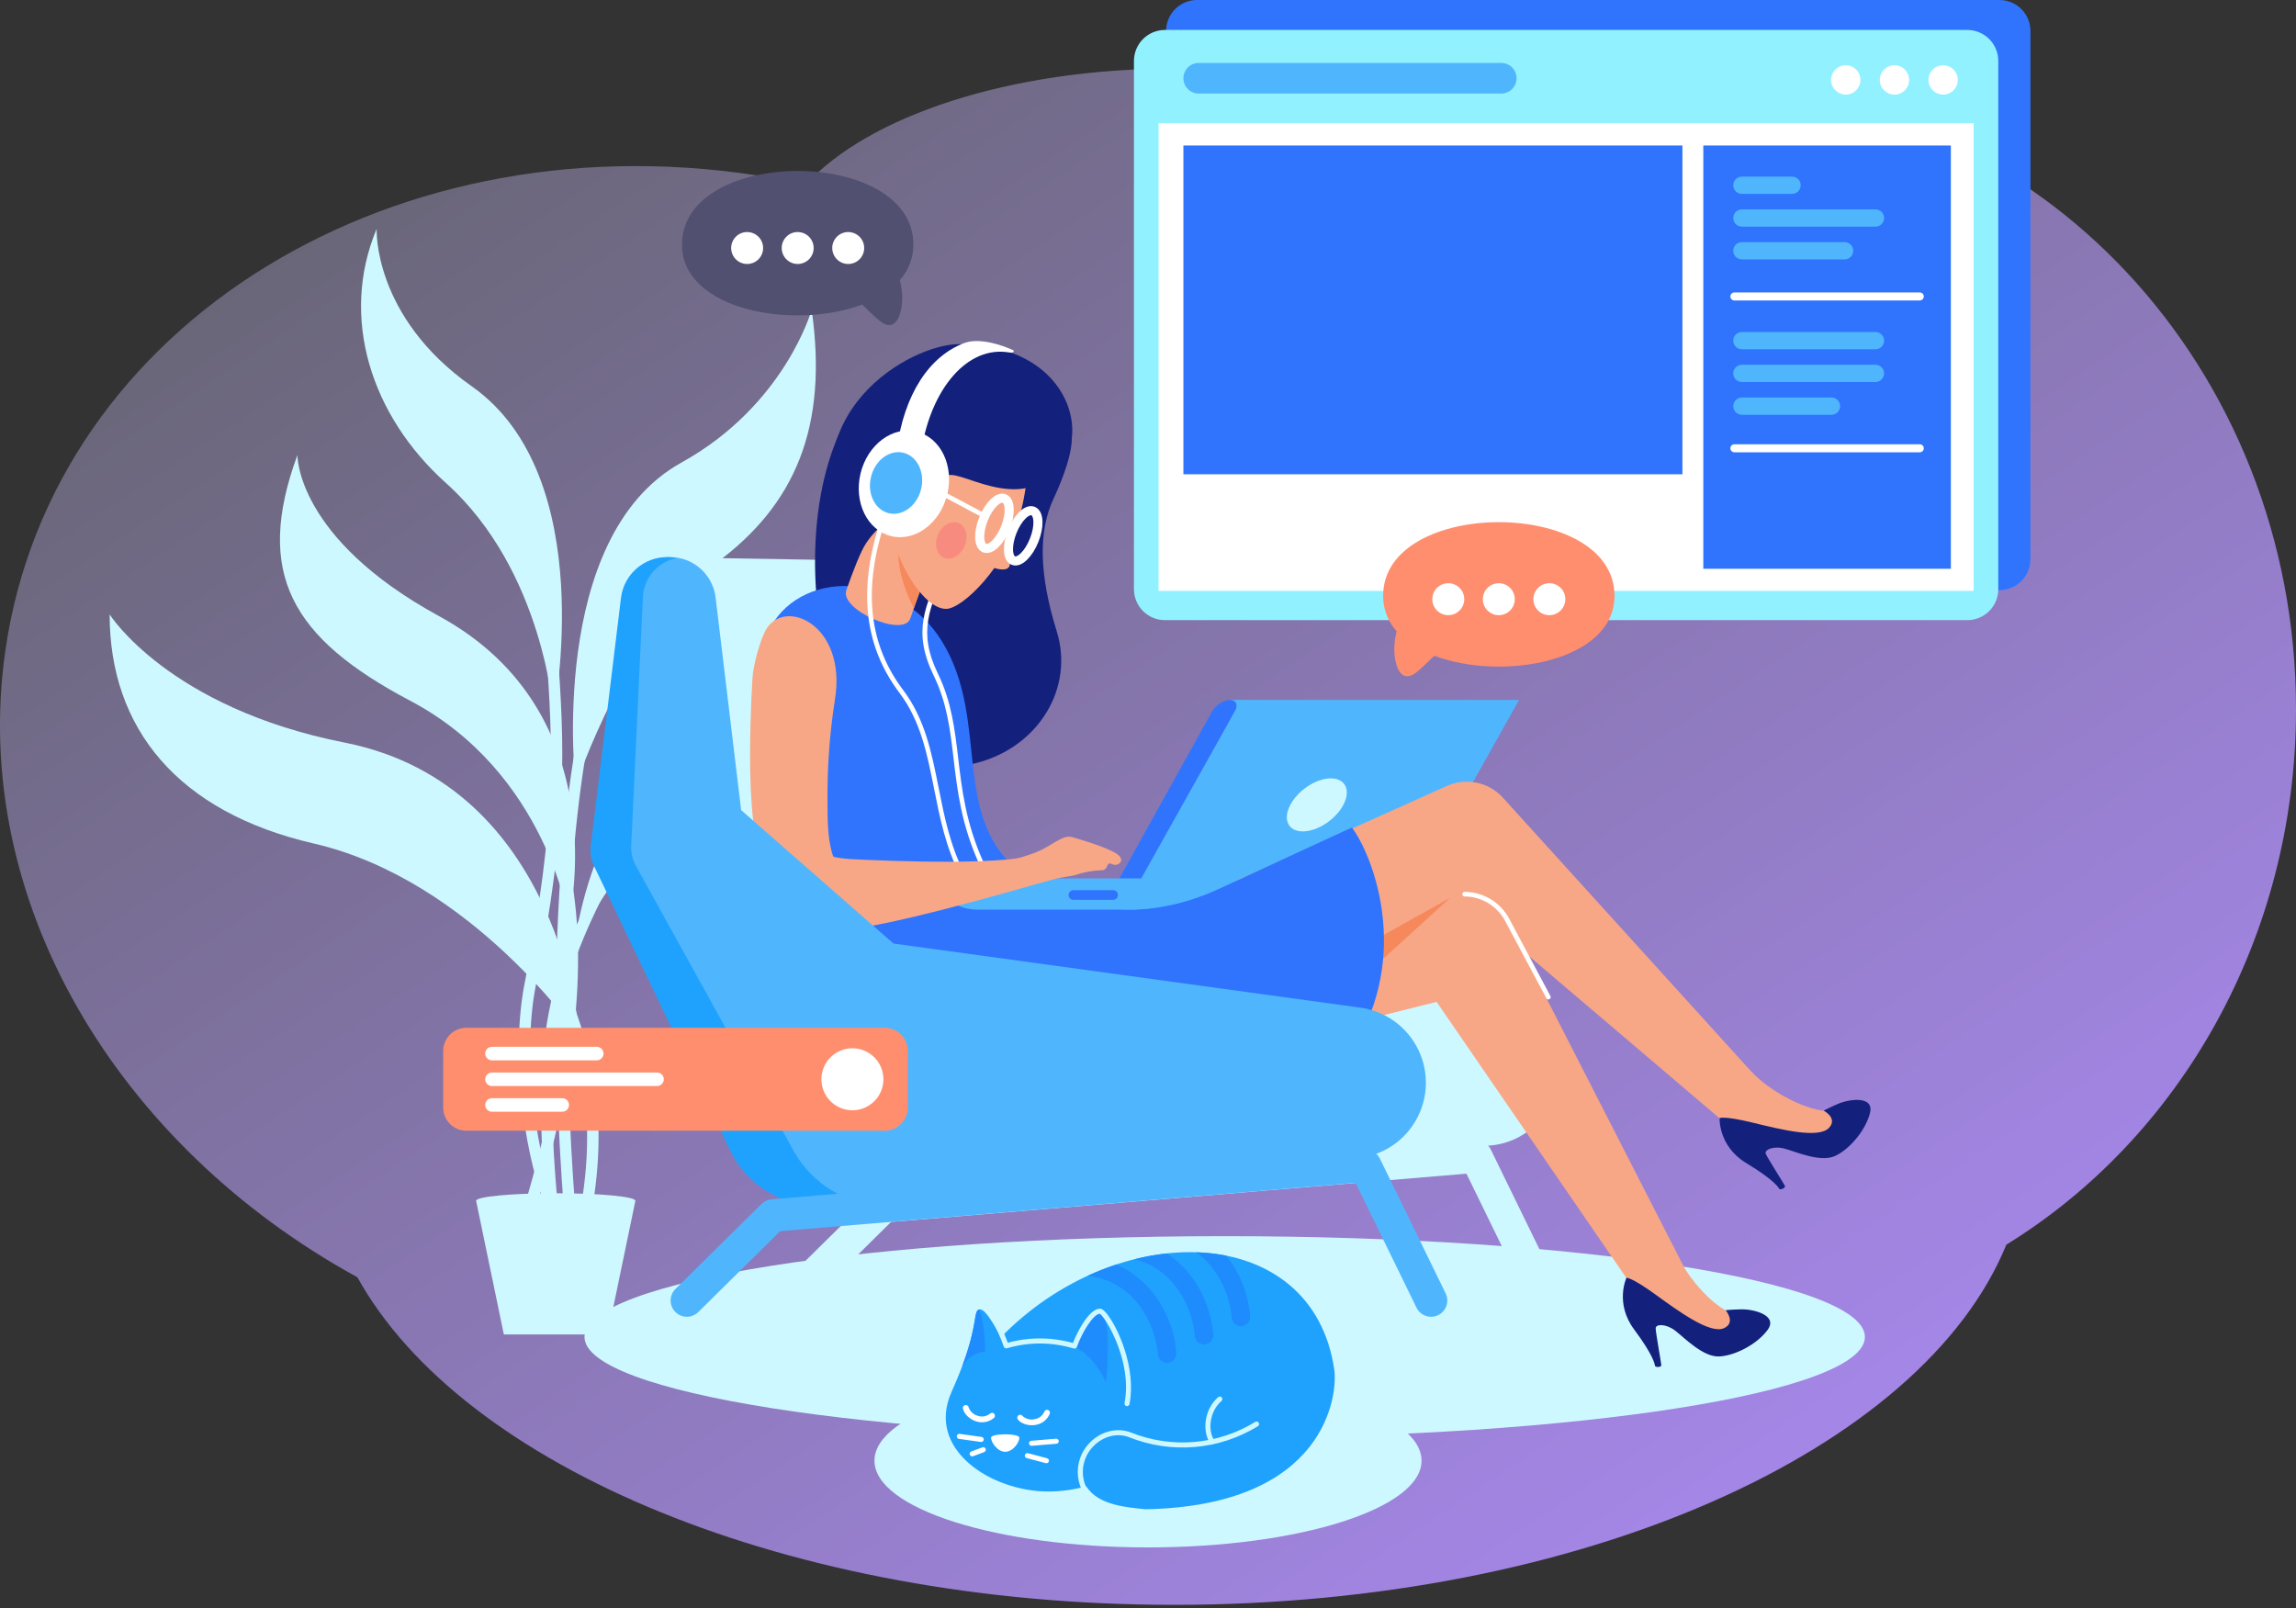 <svg width="464" height="325" viewBox="0 0 464 325" fill="none" xmlns="http://www.w3.org/2000/svg">
<rect x="0" y="0" width="464" height="325" fill="#333333" stroke="none"/>
<path d="M464 143.326C464 74.418 411.802 18.557 347.413 18.557C331.406 18.553 315.592 22.052 301.08 28.808C286.194 19.705 263.14 13.862 237.259 13.862C204.033 13.862 175.468 23.492 162.864 37.288C160.772 36.835 158.665 36.415 156.538 36.04C80.211 22.59 10.613 65.306 1.087 131.45C-6.189 181.971 23.688 231.544 72.219 258.138C93.442 296.432 159.301 324.348 237.259 324.348C319.62 324.348 388.477 293.19 405.461 251.553C440.444 230.018 464 189.616 464 143.326Z" fill="url(#paint0_linear)"/>
<path d="M22.155 124.178C22.155 124.178 34.043 143.042 69.651 150.086C113.5 158.761 117.146 209.549 117.146 209.549C117.146 209.549 95.461 177.867 63.414 170.479C35.926 164.142 22.155 147.206 22.155 124.178Z" fill="#CEF8FF"/>
<path d="M164.027 62.609C164.027 62.609 158.665 81.889 137.716 93.484C110.433 108.585 116.328 158.771 116.328 158.771C116.328 158.771 126.998 126.786 144.66 113.832C160.711 102.06 167.404 86.225 164.027 62.609Z" fill="#CEF8FF"/>
<path d="M197.868 119.176C197.868 119.176 189.426 135.73 156.898 141.525C119.177 148.244 115.927 192.819 115.927 192.819C115.927 192.819 125.458 164.967 153.173 158.905C179.659 153.112 197.868 139.041 197.868 119.176Z" fill="#CEF8FF"/>
<path d="M76.118 46.262C76.118 46.262 75.302 63.982 95.367 78.099C121.376 96.395 111.871 144.284 111.871 144.284C111.871 144.284 109.93 115.391 90.115 97.613C75.044 84.093 68.586 64.234 76.118 46.262Z" fill="#CEF8FF"/>
<path d="M60.108 91.951C60.108 91.951 59.745 108.726 88.754 124.539C124.977 144.284 114.942 185.957 114.942 185.957C114.942 185.957 110.478 156.162 82.89 141.619C58.907 128.976 51.33 115.863 60.108 91.951Z" fill="#CEF8FF"/>
<path d="M118.591 244.966C118.527 244.966 118.463 244.961 118.4 244.95C118.251 244.926 118.108 244.872 117.98 244.792C117.852 244.712 117.741 244.607 117.653 244.484C117.565 244.361 117.502 244.222 117.468 244.075C117.434 243.928 117.43 243.775 117.454 243.626C121.104 221.726 116.117 206.554 106.889 189.174C106.817 189.04 106.773 188.894 106.759 188.743C106.744 188.592 106.759 188.44 106.803 188.295C106.848 188.15 106.92 188.016 107.016 187.899C107.113 187.782 107.231 187.685 107.365 187.614C107.498 187.543 107.645 187.5 107.796 187.485C107.946 187.471 108.098 187.486 108.243 187.531C108.388 187.575 108.522 187.648 108.639 187.744C108.756 187.841 108.852 187.96 108.923 188.093C118.378 205.9 123.482 221.464 119.725 244.004C119.681 244.272 119.542 244.516 119.334 244.693C119.127 244.869 118.863 244.966 118.591 244.966Z" fill="#CEF8FF"/>
<path d="M111.584 244.966C111.297 244.966 111.021 244.859 110.81 244.666C110.598 244.473 110.466 244.208 110.439 243.923C106.72 204.304 112.453 193.562 126.304 167.61C126.448 167.341 126.693 167.139 126.985 167.05C127.277 166.961 127.593 166.992 127.862 167.136C128.132 167.28 128.333 167.525 128.422 167.817C128.511 168.109 128.48 168.425 128.336 168.694C114.715 194.215 109.077 204.778 112.731 243.707C112.76 244.011 112.666 244.314 112.471 244.549C112.277 244.785 111.996 244.933 111.692 244.961C111.656 244.965 111.62 244.967 111.584 244.966Z" fill="#CEF8FF"/>
<path d="M107.172 244.966C106.993 244.966 106.816 244.924 106.656 244.843C106.496 244.763 106.357 244.646 106.25 244.502C106.143 244.359 106.07 244.192 106.039 244.016C106.007 243.84 106.017 243.659 106.067 243.487C115.231 212.709 116.926 188.488 111.249 169.439C111.162 169.147 111.194 168.831 111.34 168.563C111.485 168.294 111.731 168.094 112.024 168.007C112.316 167.92 112.631 167.953 112.9 168.098C113.169 168.243 113.369 168.489 113.456 168.782C119.265 188.273 117.57 212.924 108.274 244.143C108.204 244.381 108.058 244.589 107.859 244.738C107.661 244.886 107.42 244.966 107.172 244.966Z" fill="#CEF8FF"/>
<path d="M115.059 244.966C114.769 244.966 114.489 244.856 114.277 244.658C114.064 244.46 113.934 244.19 113.912 243.9C109.147 179.895 116.537 148.036 119.319 136.042L119.673 134.505C119.741 134.207 119.925 133.948 120.183 133.786C120.442 133.623 120.755 133.57 121.052 133.638C121.35 133.706 121.609 133.89 121.771 134.149C121.934 134.407 121.987 134.72 121.919 135.018L121.562 136.563C118.802 148.463 111.47 180.075 116.208 243.73C116.231 244.034 116.132 244.335 115.932 244.566C115.733 244.798 115.45 244.94 115.146 244.963C115.117 244.965 115.088 244.966 115.059 244.966Z" fill="#CEF8FF"/>
<path d="M111.576 244.97C111.357 244.97 111.143 244.908 110.959 244.791C110.774 244.674 110.627 244.507 110.533 244.31C106.54 235.826 102.9 214.343 106.042 198.631C112.673 165.474 111.643 150.041 110.45 132.171C110.278 129.6 110.103 126.979 109.946 124.245C109.937 124.094 109.958 123.943 110.008 123.8C110.058 123.657 110.135 123.525 110.236 123.412C110.336 123.299 110.458 123.207 110.594 123.142C110.731 123.076 110.878 123.037 111.029 123.029C111.18 123.02 111.331 123.041 111.474 123.091C111.617 123.141 111.749 123.218 111.862 123.319C111.975 123.419 112.067 123.541 112.132 123.677C112.198 123.813 112.237 123.961 112.245 124.112C112.402 126.839 112.576 129.454 112.748 132.017C113.951 150.051 114.991 165.625 108.3 199.082C105.25 214.334 108.759 235.132 112.617 243.329C112.682 243.466 112.718 243.614 112.726 243.765C112.733 243.916 112.71 244.067 112.659 244.209C112.608 244.352 112.529 244.482 112.427 244.594C112.325 244.706 112.202 244.796 112.066 244.861C111.913 244.933 111.745 244.971 111.576 244.97Z" fill="#CEF8FF"/>
<path d="M112.31 241.16C103.422 241.16 96.218 241.843 96.218 242.686L101.825 269.702H122.796L128.403 242.686C128.403 241.843 121.199 241.16 112.31 241.16Z" fill="#CEF8FF"/>
<path d="M241.915 0H404.074C405.734 0 407.325 0.659 408.498 1.832C409.671 3.006 410.33 4.597 410.33 6.256V113.021C410.33 114.68 409.671 116.271 408.498 117.445C407.325 118.618 405.734 119.277 404.075 119.277H241.915C240.256 119.277 238.665 118.618 237.492 117.444C236.318 116.271 235.659 114.68 235.659 113.021V6.256C235.659 4.597 236.318 3.006 237.492 1.832C238.665 0.659 240.256 1.35298e-06 241.915 0V0Z" fill="#3074FE"/>
<path d="M235.417 6.056H397.576C398.398 6.056 399.211 6.218 399.97 6.532C400.729 6.846 401.419 7.307 402 7.888C402.581 8.469 403.041 9.159 403.356 9.918C403.67 10.677 403.832 11.49 403.832 12.311V119.077C403.832 119.899 403.67 120.712 403.356 121.471C403.041 122.23 402.581 122.92 402 123.501C401.419 124.081 400.729 124.542 399.97 124.857C399.211 125.171 398.398 125.333 397.576 125.333H235.417C233.758 125.333 232.167 124.674 230.993 123.5C229.82 122.327 229.161 120.736 229.161 119.076V12.312C229.161 10.653 229.82 9.062 230.993 7.888C232.167 6.715 233.758 6.056 235.417 6.056Z" fill="#92F1FF"/>
<path d="M398.853 24.884H234.14V119.422H398.853V24.884Z" fill="white"/>
<path d="M394.251 29.407H344.223V114.952H394.251V29.407Z" fill="#3074FE"/>
<path d="M340.004 29.407H239.153V95.856H340.004V29.407Z" fill="#3074FE"/>
<path d="M395.656 16.152C395.656 16.739 395.482 17.313 395.155 17.801C394.829 18.289 394.366 18.669 393.824 18.894C393.281 19.118 392.685 19.177 392.109 19.062C391.534 18.948 391.005 18.665 390.59 18.25C390.175 17.835 389.893 17.306 389.778 16.73C389.664 16.155 389.723 15.558 389.947 15.016C390.172 14.474 390.553 14.011 391.041 13.685C391.529 13.359 392.103 13.185 392.689 13.185C393.079 13.185 393.465 13.262 393.825 13.411C394.185 13.56 394.512 13.779 394.787 14.054C395.063 14.33 395.281 14.657 395.43 15.017C395.579 15.377 395.656 15.763 395.656 16.152Z" fill="white"/>
<path d="M382.85 19.119C384.489 19.119 385.818 17.791 385.818 16.152C385.818 14.514 384.489 13.185 382.85 13.185C381.212 13.185 379.883 14.514 379.883 16.152C379.883 17.791 381.212 19.119 382.85 19.119Z" fill="white"/>
<path d="M375.978 16.152C375.978 16.739 375.804 17.313 375.478 17.8C375.152 18.288 374.689 18.668 374.147 18.893C373.604 19.117 373.008 19.176 372.432 19.061C371.857 18.947 371.328 18.664 370.914 18.249C370.499 17.834 370.216 17.306 370.102 16.73C369.987 16.155 370.046 15.558 370.271 15.016C370.496 14.474 370.876 14.011 371.364 13.685C371.852 13.359 372.425 13.185 373.012 13.185C373.402 13.185 373.788 13.262 374.147 13.411C374.507 13.56 374.834 13.779 375.11 14.054C375.385 14.33 375.604 14.657 375.753 15.017C375.902 15.377 375.978 15.763 375.978 16.152Z" fill="white"/>
<path d="M306.485 15.813C306.485 16.634 306.159 17.422 305.578 18.002C304.997 18.583 304.21 18.909 303.389 18.909H242.249C241.843 18.909 241.44 18.829 241.064 18.674C240.689 18.518 240.347 18.29 240.06 18.003C239.772 17.715 239.544 17.374 239.388 16.998C239.233 16.622 239.153 16.219 239.153 15.813C239.153 15.406 239.233 15.003 239.388 14.628C239.544 14.252 239.772 13.911 240.06 13.623C240.347 13.336 240.689 13.107 241.064 12.952C241.44 12.796 241.843 12.716 242.249 12.716H303.389C304.21 12.717 304.997 13.043 305.578 13.623C306.159 14.204 306.485 14.992 306.485 15.813Z" fill="#4FB6FE"/>
<path d="M363.903 37.44C363.903 37.903 363.719 38.347 363.392 38.674C363.064 39.001 362.62 39.185 362.158 39.185H352.017C351.554 39.185 351.11 39.001 350.783 38.674C350.456 38.347 350.272 37.903 350.272 37.44C350.272 37.211 350.317 36.984 350.405 36.773C350.492 36.561 350.621 36.369 350.783 36.207C350.945 36.045 351.137 35.916 351.349 35.828C351.561 35.741 351.788 35.696 352.017 35.696H362.158C362.62 35.696 363.064 35.879 363.392 36.207C363.719 36.534 363.903 36.977 363.903 37.44Z" fill="#4FB6FE"/>
<path d="M380.756 44.06C380.756 44.523 380.572 44.967 380.245 45.294C379.918 45.621 379.474 45.804 379.011 45.804H352.017C351.554 45.804 351.11 45.621 350.783 45.294C350.456 44.967 350.272 44.523 350.272 44.06C350.272 43.598 350.456 43.154 350.783 42.827C351.11 42.499 351.554 42.316 352.017 42.316H379.011C379.474 42.316 379.918 42.499 380.245 42.827C380.572 43.154 380.756 43.598 380.756 44.06Z" fill="#4FB6FE"/>
<path d="M374.522 50.68C374.522 51.143 374.338 51.586 374.011 51.913C373.684 52.24 373.24 52.424 372.778 52.424H352.017C351.554 52.424 351.11 52.241 350.783 51.914C350.456 51.587 350.272 51.143 350.272 50.68C350.272 50.451 350.317 50.224 350.405 50.013C350.492 49.801 350.621 49.608 350.783 49.447C350.945 49.285 351.137 49.156 351.349 49.068C351.561 48.981 351.788 48.935 352.017 48.935H372.778C373.241 48.936 373.684 49.12 374.011 49.447C374.338 49.774 374.522 50.218 374.522 50.68Z" fill="#4FB6FE"/>
<path d="M388.781 59.914C388.781 60.02 388.76 60.126 388.719 60.224C388.679 60.322 388.619 60.411 388.544 60.487C388.469 60.562 388.38 60.621 388.281 60.662C388.183 60.703 388.078 60.724 387.972 60.724H350.502C350.287 60.724 350.081 60.638 349.929 60.487C349.778 60.335 349.692 60.129 349.692 59.914C349.692 59.808 349.713 59.703 349.754 59.604C349.795 59.506 349.854 59.417 349.929 59.342C350.005 59.267 350.094 59.207 350.192 59.166C350.29 59.126 350.396 59.105 350.502 59.105H387.972C388.078 59.105 388.183 59.126 388.281 59.166C388.38 59.207 388.469 59.267 388.544 59.342C388.619 59.417 388.679 59.506 388.719 59.605C388.76 59.703 388.781 59.808 388.781 59.914Z" fill="white"/>
<path d="M388.781 90.601C388.781 90.707 388.76 90.812 388.719 90.911C388.679 91.009 388.619 91.098 388.544 91.173C388.469 91.248 388.379 91.308 388.281 91.349C388.183 91.389 388.078 91.41 387.972 91.41H350.502C350.287 91.41 350.081 91.325 349.929 91.173C349.778 91.022 349.692 90.816 349.692 90.601C349.692 90.495 349.713 90.389 349.754 90.291C349.794 90.193 349.854 90.103 349.929 90.028C350.005 89.953 350.094 89.894 350.192 89.853C350.29 89.812 350.396 89.791 350.502 89.791H387.972C388.078 89.791 388.183 89.812 388.281 89.853C388.38 89.894 388.469 89.953 388.544 90.028C388.619 90.104 388.679 90.193 388.719 90.291C388.76 90.389 388.781 90.495 388.781 90.601Z" fill="white"/>
<path d="M380.756 68.844C380.756 69.307 380.572 69.751 380.245 70.078C379.918 70.405 379.474 70.589 379.011 70.589H352.017C351.554 70.589 351.11 70.405 350.783 70.078C350.456 69.751 350.272 69.307 350.272 68.844C350.272 68.615 350.317 68.388 350.405 68.177C350.493 67.965 350.621 67.773 350.783 67.611C350.945 67.449 351.137 67.32 351.349 67.233C351.561 67.145 351.788 67.1 352.017 67.1H379.011C379.24 67.1 379.467 67.145 379.679 67.233C379.891 67.32 380.083 67.449 380.245 67.611C380.407 67.773 380.535 67.965 380.623 68.177C380.711 68.388 380.756 68.615 380.756 68.844Z" fill="#4FB6FE"/>
<path d="M380.756 75.464C380.756 75.927 380.572 76.371 380.245 76.698C379.918 77.025 379.474 77.209 379.011 77.209H352.017C351.554 77.209 351.11 77.025 350.783 76.698C350.456 76.371 350.272 75.927 350.272 75.464C350.272 75.002 350.456 74.558 350.783 74.231C351.11 73.904 351.554 73.72 352.017 73.72H379.011C379.474 73.72 379.918 73.904 380.245 74.231C380.572 74.558 380.756 75.002 380.756 75.464Z" fill="#4FB6FE"/>
<path d="M371.867 82.085C371.867 82.547 371.684 82.99 371.357 83.318C371.03 83.645 370.586 83.829 370.124 83.829H352.017C351.554 83.829 351.11 83.645 350.783 83.318C350.456 82.991 350.272 82.547 350.272 82.085C350.272 81.622 350.456 81.178 350.783 80.851C351.11 80.524 351.554 80.34 352.017 80.34H370.124C370.586 80.34 371.03 80.524 371.357 80.851C371.684 81.178 371.867 81.622 371.867 82.085Z" fill="#4FB6FE"/>
<path d="M251.522 141.465H248.629V147.756H251.522V141.465Z" fill="#4FB6FE"/>
<path d="M230.484 178.126C229.767 179.396 228.157 180.425 226.887 180.425C225.617 180.425 225.169 179.396 225.885 178.126L244.964 143.765C245.679 142.495 247.289 141.465 248.558 141.465C249.829 141.465 250.277 142.495 249.562 143.765L230.484 178.126Z" fill="#3074FE"/>
<path d="M311.611 264.269C310.996 264.269 310.394 264.097 309.872 263.771C309.351 263.445 308.931 262.979 308.662 262.427L296.354 237.206L180.077 246.964L163.509 263.322C162.89 263.933 162.054 264.274 161.184 264.268C160.314 264.263 159.482 263.912 158.871 263.293C158.26 262.674 157.92 261.838 157.926 260.968C157.931 260.098 158.282 259.266 158.901 258.655L176.314 241.462C176.86 240.922 177.579 240.591 178.344 240.527L298.043 230.483C298.702 230.429 299.361 230.574 299.936 230.901C300.511 231.227 300.974 231.719 301.264 232.312L314.556 259.55C314.8 260.05 314.913 260.604 314.884 261.159C314.855 261.714 314.685 262.253 314.391 262.725C314.096 263.197 313.687 263.586 313.2 263.856C312.714 264.126 312.167 264.268 311.611 264.269Z" fill="#CEF8FF"/>
<path d="M353.79 216.425C357.602 220.63 365.604 224.888 370.114 224.523C373.899 224.216 371.435 229.13 371.435 229.13C371.435 229.13 359.848 229.93 359.616 229.98C359.384 230.029 353.206 230.881 353.018 229.271C352.829 227.66 351.796 223.191 351.796 223.191L353.79 216.425Z" fill="#F8A786"/>
<path d="M283.211 183.881H227.078L250.848 141.465H306.98L283.211 183.881Z" fill="#4FB6FE"/>
<path d="M301.937 201.851L209.973 189.221L179.972 162.937L174.943 121.065C174.7 119.055 173.79 117.184 172.358 115.752C170.926 114.32 169.055 113.409 167.044 113.166C166.891 113.148 136.513 112.656 136.513 112.656V182.446L178.238 230.11C179.878 233.57 182.537 236.446 185.859 238.351C189.181 240.256 193.005 241.1 196.82 240.768L198.676 240.604L301.225 231.506C304.879 231.182 308.285 229.523 310.794 226.847C313.303 224.171 314.739 220.664 314.827 216.997C314.915 213.329 313.65 209.758 311.272 206.964C308.894 204.171 305.571 202.351 301.937 201.851Z" fill="#CEF8FF"/>
<path d="M118.121 270.207C118.121 258.956 176.046 249.837 247.5 249.837C318.954 249.837 376.879 258.956 376.879 270.207C376.879 281.457 318.954 290.576 247.5 290.576C176.046 290.576 118.121 281.457 118.121 270.207Z" fill="#CEF8FF"/>
<path d="M191.327 154.993C181.073 155.104 171.603 148.961 168.65 139.477C163.206 121.991 163.402 102.142 169.265 88.394C172.295 81.29 189.155 67.713 200.966 72.451C211.213 76.563 216.575 82.482 216.576 88.857C216.577 92.737 213.652 99.242 212.965 100.679C209.792 107.321 209.988 116.134 213.565 127.623C217.108 139.002 209.926 150.88 197.523 154.154C195.5 154.688 193.419 154.97 191.327 154.993Z" fill="#13217D"/>
<path d="M341.153 257.722L304.456 185.979C303.527 184.153 302.047 182.666 300.226 181.728C298.405 180.79 296.335 180.449 294.309 180.753L293.708 180.807L249.364 188.008C246.645 188.442 244.211 189.939 242.596 192.169C240.981 194.398 240.317 197.178 240.752 199.896C241.657 205.559 248.039 212.567 253.701 211.663L290.325 202.485L331.93 263.023C333.914 266.161 342.999 261.247 341.153 257.722Z" fill="#F8A786"/>
<path d="M293.06 181.451L278.269 194.949L272.175 183.439L293.06 181.451Z" fill="#F6895C"/>
<path d="M357.781 220.825L303.647 161.133C302.248 159.626 300.413 158.594 298.398 158.184C296.383 157.773 294.29 158.004 292.414 158.844L292.051 159.005L250.99 177.456C249.746 178.015 248.625 178.813 247.69 179.805C246.755 180.797 246.024 181.964 245.54 183.238C245.056 184.512 244.828 185.87 244.868 187.232C244.908 188.595 245.217 189.936 245.776 191.18C248.125 196.409 256.114 201.51 261.344 199.162L294.309 180.753L350.258 228.348C352.992 230.861 360.483 223.748 357.781 220.825Z" fill="#F8A786"/>
<path d="M273.192 167.248C273.192 167.248 254.255 175.962 246.525 179.559C228.847 187.786 214.507 182.652 206.731 176.75C191.676 165.323 200.358 145.977 190.383 129.655C181.649 115.363 161.058 114.61 155.081 128.037C150.036 139.372 153.672 151.027 155.217 157.488C158.481 171.139 169.713 180.028 177.677 191.631C185.352 202.813 192.996 208.156 199.824 209.84L199.509 210.497C199.509 210.497 266.535 226.542 275.561 208.038C284.588 189.533 276.464 171.338 273.192 167.248Z" fill="#3074FE"/>
<path d="M197.879 174.606C194.271 166.589 193.477 159.843 192.709 153.321C192.028 147.536 191.384 142.072 188.7 136.555C184.405 127.726 186.788 122.612 190.735 114.14C191.571 112.345 192.436 110.488 193.341 108.383L194.202 108.752C193.292 110.871 192.385 112.818 191.584 114.536C187.754 122.756 185.443 127.717 189.543 136.145C192.296 141.805 192.948 147.345 193.639 153.212C194.399 159.664 195.185 166.336 198.733 174.221L197.879 174.606Z" fill="white"/>
<path d="M171.035 119.301C173.611 111.755 177.057 104.535 181.305 97.786C182.252 96.359 183.728 95.367 185.407 95.028C187.086 94.689 188.831 95.031 190.258 95.978C191.685 96.926 192.677 98.401 193.016 100.08C193.355 101.759 193.013 103.504 192.065 104.931C188.983 111.448 186.282 118.139 183.977 124.97C182.638 128.963 169.676 123.252 171.035 119.301Z" fill="#F8A786"/>
<path d="M190.258 95.982C187.288 94.007 185.835 99.024 183.863 101.995C183.758 102.151 178.07 110.42 184.684 122.907C186.829 116.79 189.293 110.79 192.065 104.931C193.011 103.504 193.351 101.761 193.012 100.083C192.673 98.405 191.683 96.93 190.258 95.982Z" fill="#F6895C"/>
<path d="M191.225 123.058C185.92 123.146 177.967 109.638 178.971 96.202C179.976 82.766 182.25 73.116 192.837 74.299C208.155 76.011 209.615 91.356 206.065 104.321C203.306 114.402 194.595 123.002 191.225 123.058Z" fill="#F8A786"/>
<path d="M171.047 111.453C172.21 114.152 173.25 113.148 174.13 111.38C176.631 106.351 179.814 106.176 179.535 102.509C179.017 95.658 184.062 94.153 185.438 97.518C187.141 101.68 190.961 100.821 190.67 98.232C189.896 91.334 201.69 103.105 211.357 97.117C221.851 90.617 217.372 69.482 193.657 69.555C184.366 69.582 158.815 83.112 171.047 111.453Z" fill="#13217D"/>
<path d="M205.255 106.812C205.255 106.812 203.722 110.473 204.082 113.725C204.308 115.762 201.325 115.061 200.438 114.568C199.55 114.071 205.255 106.812 205.255 106.812Z" fill="#F8A786"/>
<path d="M240.62 180.689C240.62 182.431 232.233 183.843 228.926 183.843H197.666C194.358 183.843 191.676 182.431 191.676 180.689C191.676 178.947 194.358 177.535 197.666 177.535H234.63C237.938 177.535 240.62 178.947 240.62 180.689Z" fill="#4FB6FE"/>
<path d="M194.076 176.965C191.121 171.259 189.928 165.247 188.773 159.433C187.371 152.371 186.047 145.7 181.764 140.017C174.813 130.795 173.438 119.782 177.561 106.349L178.457 106.624C174.428 119.75 175.755 130.488 182.512 139.453C186.924 145.307 188.269 152.08 189.693 159.25C190.834 165.001 192.015 170.946 194.908 176.535L194.076 176.965Z" fill="white"/>
<path d="M210.882 172.23C205.036 175.14 179.583 174.002 172.32 173.654C171.138 173.596 169.961 173.462 168.796 173.255C168.126 173.083 168.435 172.964 168.163 172.45C167.244 169.193 167.235 165.564 167.231 162.196C167.152 155.261 167.649 148.331 168.717 141.478C171.261 126.22 158.395 120.532 154.683 127.458C153.533 129.604 152.226 134.507 152.077 136.904C151.888 139.929 151.756 142.958 151.681 145.991C151.459 154.886 151.456 164.091 153.329 172.811C154.246 177.083 155.783 181.342 158.898 184.352C161.734 187.093 166.594 187.777 170.535 187.787C177.897 187.804 205.675 179.756 212.485 177.799C216.449 176.659 213.813 170.772 210.882 172.23Z" fill="#F8A786"/>
<path d="M274.924 203.655L180.561 190.694L149.777 163.726L144.618 120.761C144.347 118.509 143.261 116.433 141.563 114.927C139.866 113.422 137.676 112.59 135.407 112.59C133.138 112.59 130.948 113.422 129.25 114.927C127.553 116.433 126.466 118.509 126.196 120.761L120.166 170.973C120.003 172.359 120.231 173.764 120.823 175.029L123.237 180.148L147.999 232.65C149.681 236.201 152.41 239.152 155.818 241.107C159.226 243.062 163.151 243.928 167.065 243.588L168.97 243.419L274.193 234.083C277.942 233.75 281.438 232.048 284.013 229.302C286.587 226.556 288.06 222.958 288.151 219.195C288.241 215.432 286.943 211.768 284.503 208.901C282.063 206.035 278.654 204.167 274.924 203.655Z" fill="#4FB6FE"/>
<path d="M160.422 232.65L131.367 180.148L128.534 175.029C127.844 173.792 127.508 172.388 127.563 170.973L129.919 120.761C129.995 118.855 130.713 117.029 131.957 115.582C133.201 114.134 134.896 113.149 136.77 112.786C136.508 112.732 136.241 112.689 135.971 112.657C133.509 112.35 131.026 113.03 129.064 114.549C127.103 116.068 125.823 118.301 125.503 120.761L119.386 170.973C119.221 172.361 119.452 173.767 120.053 175.029L122.502 180.148L147.624 232.65C149.36 236.219 152.14 239.175 155.594 241.129C159.049 243.082 163.015 243.94 166.968 243.588L168.9 243.419L173.734 242.996C170.937 242.248 168.318 240.947 166.032 239.17C163.745 237.393 161.838 235.176 160.422 232.65Z" fill="#1FA2FE"/>
<path d="M191.426 99.922C190.008 105.754 184.939 109.529 180.103 108.353C175.267 107.178 172.496 101.497 173.914 95.665C175.332 89.833 180.401 86.058 185.237 87.234C190.073 88.409 192.844 94.09 191.426 99.922Z" fill="white"/>
<path d="M183.748 94.02C183.664 94.019 183.579 94.013 183.494 94.002C182.239 93.85 181.053 92.209 181.211 90.998C182.686 79.653 187.849 71.921 194.944 69.305C198.728 67.91 204.926 70.799 204.905 70.874C204.737 71.477 204.312 71.249 203.195 71.133C194.893 70.288 187.705 79.385 186.053 92.086C185.972 92.635 185.693 93.134 185.268 93.491C184.843 93.847 184.303 94.035 183.748 94.02Z" fill="white"/>
<path d="M289.21 266.128C288.595 266.128 287.992 265.956 287.471 265.63C286.949 265.304 286.53 264.839 286.26 264.286L273.953 239.065L157.675 248.822L141.107 265.182C140.488 265.791 139.652 266.131 138.783 266.125C137.914 266.119 137.083 265.768 136.472 265.149C135.862 264.531 135.522 263.696 135.527 262.826C135.532 261.957 135.881 261.126 136.499 260.515L153.912 243.32C154.458 242.78 155.177 242.449 155.942 242.386L275.642 232.341C276.3 232.287 276.96 232.432 277.535 232.759C278.109 233.085 278.572 233.577 278.863 234.17L292.155 261.409C292.398 261.909 292.511 262.463 292.482 263.018C292.453 263.574 292.284 264.112 291.989 264.584C291.695 265.056 291.285 265.445 290.799 265.715C290.313 265.985 289.766 266.127 289.21 266.128Z" fill="#4FB6FE"/>
<path d="M186.148 98.844C185.329 102.217 182.397 104.4 179.6 103.72C176.803 103.04 175.201 99.754 176.021 96.382C176.841 93.009 179.773 90.826 182.569 91.506C185.366 92.186 186.968 95.471 186.148 98.844Z" fill="#4FB6FE"/>
<path d="M310.614 197.691L304.625 185.979C303.669 184.159 302.166 182.685 300.328 181.763C298.49 180.841 296.409 180.518 294.379 180.839L293.986 180.902L292.535 189.866L310.614 197.691Z" fill="#F8A786"/>
<path d="M312.911 201.99C312.825 201.99 312.742 201.967 312.669 201.923C312.596 201.88 312.536 201.817 312.496 201.742L304.212 186.199C303.425 184.694 302.243 183.432 300.792 182.548C299.342 181.664 297.678 181.192 295.979 181.183C295.856 181.181 295.738 181.131 295.651 181.043C295.565 180.955 295.517 180.837 295.517 180.713C295.517 180.59 295.566 180.471 295.653 180.384C295.74 180.297 295.858 180.247 295.982 180.246H295.984C297.852 180.256 299.682 180.774 301.278 181.746C302.873 182.717 304.174 184.106 305.04 185.761L313.323 201.301C313.362 201.373 313.38 201.453 313.378 201.533C313.376 201.614 313.353 201.693 313.312 201.763C313.27 201.832 313.212 201.889 313.141 201.929C313.071 201.969 312.991 201.99 312.911 201.99Z" fill="white"/>
<path d="M347.517 225.974C347.517 225.974 347.212 231.628 352.899 235.063C358.589 238.499 359.432 240.026 359.584 240.284C359.737 240.541 360.939 240.127 360.696 239.633C360.452 239.139 357.215 234.059 356.85 233.215C356.484 232.371 358.419 231.519 360.704 232.157C362.989 232.795 367.861 234.949 370.794 233.652C373.654 232.387 377.002 228.53 377.903 224.963C378.803 221.397 373.725 222.097 371.384 223.121C369.308 224.03 368.552 224.47 368.552 224.47C368.552 224.47 371.438 225.962 369.643 227.923C367.544 230.217 359.8 228.253 354.101 226.869C348.402 225.487 347.517 225.974 347.517 225.974Z" fill="#13217D"/>
<path d="M338.114 251.773C340.054 257.107 345.851 264.075 350.163 265.442C353.784 266.59 349.644 270.207 349.644 270.207C349.644 270.207 338.615 266.566 338.382 266.524C338.148 266.482 332.108 264.935 332.542 263.372C332.976 261.81 333.71 257.282 333.71 257.282L338.114 251.773Z" fill="#F8A786"/>
<path d="M328.697 258.241C328.697 258.241 326.276 263.358 330.242 268.69C334.209 274.022 334.413 275.754 334.456 276.05C334.5 276.346 335.77 276.417 335.732 275.866C335.692 275.317 334.617 269.391 334.598 268.473C334.579 267.554 336.691 267.496 338.567 268.951C340.441 270.404 344.135 274.241 347.342 274.15C350.467 274.06 355.026 271.756 357.209 268.795C359.39 265.834 354.425 264.562 351.87 264.623C349.604 264.679 348.738 264.802 348.738 264.802C348.738 264.802 350.846 267.276 348.443 268.412C345.632 269.741 339.205 264.994 334.453 261.56C329.701 258.124 328.697 258.241 328.697 258.241Z" fill="#13217D"/>
<path d="M271.474 162.673C269.913 165.631 266.247 168.03 263.289 168.03C260.33 168.03 259.198 165.631 260.759 162.673C262.32 159.715 265.986 157.315 268.945 157.315C271.903 157.315 273.036 159.715 271.474 162.673Z" fill="#CEF8FF"/>
<path d="M225.926 180.883C225.926 181.142 225.823 181.391 225.639 181.575C225.456 181.758 225.207 181.861 224.947 181.861H216.924C216.665 181.861 216.416 181.758 216.232 181.575C216.048 181.391 215.945 181.142 215.945 180.883C215.945 180.754 215.97 180.627 216.019 180.508C216.068 180.389 216.141 180.281 216.232 180.19C216.322 180.099 216.43 180.027 216.549 179.978C216.668 179.929 216.795 179.903 216.924 179.903H224.947C225.076 179.903 225.203 179.929 225.322 179.978C225.441 180.027 225.549 180.099 225.64 180.19C225.731 180.281 225.803 180.389 225.852 180.508C225.901 180.627 225.926 180.754 225.926 180.883Z" fill="#3074FE"/>
<path d="M202.849 174.184C202.849 174.184 207.821 173.081 210.419 171.786C213.319 170.339 214.924 168.67 216.764 169.208C218.605 169.746 223.884 171.3 225.767 172.624C227.649 173.948 225.831 175.26 224.665 174.623C223.5 173.985 224.082 175.902 222.624 175.875C220.799 175.941 218.993 176.272 217.263 176.859C216.343 177.146 214.26 177.218 210.868 178.262C208.702 178.931 206.415 178.41 204.534 177.903C200.293 176.761 202.849 174.184 202.849 174.184Z" fill="#F8A786"/>
<path d="M279.513 120.423C279.505 123.069 280.48 125.623 282.25 127.589C281.046 132.236 282.317 136.443 284.081 136.634C285.666 136.997 287.453 134.718 289.871 132.531C303.646 137.724 326.278 133.691 326.278 120.423C326.278 100.569 279.513 100.569 279.513 120.423Z" fill="#FF8E6E"/>
<path d="M316.339 121.102C316.339 121.741 316.15 122.366 315.795 122.897C315.44 123.429 314.935 123.843 314.345 124.088C313.755 124.332 313.105 124.396 312.478 124.272C311.851 124.147 311.275 123.839 310.824 123.387C310.372 122.935 310.064 122.36 309.939 121.733C309.814 121.106 309.878 120.456 310.123 119.866C310.368 119.275 310.782 118.771 311.313 118.416C311.844 118.061 312.469 117.871 313.108 117.871C313.533 117.871 313.953 117.955 314.345 118.117C314.737 118.279 315.093 118.517 315.393 118.817C315.693 119.117 315.931 119.473 316.094 119.866C316.256 120.258 316.339 120.678 316.339 121.102Z" fill="white"/>
<path d="M306.127 121.102C306.127 121.741 305.937 122.366 305.582 122.897C305.227 123.429 304.723 123.843 304.132 124.088C303.542 124.332 302.892 124.396 302.265 124.272C301.638 124.147 301.063 123.839 300.611 123.387C300.159 122.935 299.851 122.36 299.726 121.733C299.602 121.106 299.666 120.456 299.91 119.866C300.155 119.275 300.569 118.771 301.1 118.416C301.632 118.061 302.256 117.871 302.896 117.871C303.32 117.871 303.74 117.955 304.132 118.117C304.524 118.279 304.88 118.517 305.18 118.817C305.48 119.117 305.719 119.473 305.881 119.866C306.043 120.258 306.127 120.678 306.127 121.102Z" fill="white"/>
<path d="M295.914 121.102C295.914 121.741 295.724 122.366 295.369 122.897C295.014 123.429 294.51 123.843 293.919 124.088C293.329 124.332 292.679 124.396 292.052 124.272C291.426 124.147 290.85 123.839 290.398 123.387C289.946 122.935 289.638 122.36 289.514 121.733C289.389 121.106 289.453 120.456 289.697 119.866C289.942 119.275 290.356 118.771 290.887 118.416C291.419 118.061 292.044 117.871 292.683 117.871C293.107 117.871 293.527 117.955 293.919 118.117C294.311 118.279 294.667 118.517 294.968 118.817C295.268 119.117 295.506 119.473 295.668 119.866C295.83 120.258 295.914 120.678 295.914 121.102Z" fill="white"/>
<path d="M184.588 49.446C184.596 52.091 183.62 54.645 181.851 56.611C183.054 61.259 181.783 65.465 180.019 65.656C178.434 66.019 176.647 63.741 174.23 61.553C160.455 66.747 137.822 62.714 137.822 49.446C137.822 29.592 184.588 29.592 184.588 49.446Z" fill="#515070"/>
<path d="M147.761 50.125C147.761 50.764 147.95 51.389 148.305 51.92C148.66 52.452 149.165 52.866 149.755 53.11C150.346 53.355 150.995 53.419 151.622 53.294C152.249 53.17 152.825 52.862 153.277 52.41C153.729 51.958 154.037 51.383 154.161 50.756C154.286 50.129 154.222 49.479 153.977 48.889C153.733 48.298 153.319 47.794 152.787 47.438C152.256 47.084 151.631 46.894 150.992 46.894C150.135 46.894 149.313 47.234 148.707 47.84C148.101 48.446 147.761 49.268 147.761 50.125Z" fill="white"/>
<path d="M157.974 50.125C157.974 50.764 158.163 51.389 158.518 51.92C158.873 52.451 159.378 52.865 159.968 53.11C160.559 53.355 161.208 53.419 161.835 53.294C162.462 53.169 163.038 52.862 163.49 52.41C163.941 51.958 164.249 51.382 164.374 50.755C164.498 50.129 164.434 49.479 164.19 48.889C163.945 48.298 163.531 47.794 163 47.438C162.468 47.083 161.844 46.894 161.205 46.894C160.348 46.894 159.526 47.234 158.92 47.84C158.314 48.446 157.974 49.268 157.974 50.125Z" fill="white"/>
<path d="M168.187 50.125C168.187 50.764 168.376 51.389 168.731 51.92C169.086 52.451 169.591 52.865 170.181 53.11C170.771 53.355 171.421 53.419 172.048 53.294C172.675 53.169 173.25 52.862 173.702 52.41C174.154 51.958 174.462 51.382 174.587 50.755C174.711 50.129 174.647 49.479 174.403 48.889C174.158 48.298 173.744 47.794 173.213 47.439C172.681 47.084 172.057 46.894 171.418 46.894C170.561 46.894 169.739 47.234 169.133 47.84C168.527 48.446 168.187 49.268 168.187 50.125Z" fill="white"/>
<path d="M194.944 110.378C194.114 112.311 192.234 113.36 190.745 112.721C189.257 112.082 188.723 109.996 189.553 108.063C190.383 106.13 192.263 105.081 193.752 105.721C195.241 106.36 195.774 108.446 194.944 110.378Z" fill="#F88B7F"/>
<path d="M203.188 106.649C202.089 109.413 200.205 111.259 198.98 110.771C197.755 110.284 197.653 107.649 198.753 104.885C199.852 102.121 201.736 100.275 202.961 100.762C204.186 101.249 204.287 103.885 203.188 106.649Z" stroke="white" stroke-width="1.837" stroke-miterlimit="10"/>
<path d="M209 109.175C207.901 111.939 206.017 113.785 204.793 113.297C203.568 112.811 203.466 110.175 204.565 107.411C205.664 104.647 207.548 102.801 208.773 103.288C209.998 103.775 210.1 106.411 209 109.175Z" stroke="white" stroke-width="1.837" stroke-miterlimit="10"/>
<path d="M190.046 98.989L189.607 99.817L198.594 104.59L199.034 103.762L190.046 98.989Z" fill="white"/>
<path d="M204.974 107.641L204.157 107.182C204.163 107.139 204.1 107.047 203.941 106.973C203.831 106.91 203.701 106.891 203.577 106.92L202.71 106.581C202.773 106.414 202.883 106.268 203.025 106.162C203.168 106.055 203.339 105.991 203.517 105.977C203.787 105.953 204.06 105.998 204.308 106.11C204.556 106.221 204.771 106.395 204.932 106.614C205.036 106.763 205.095 106.939 205.103 107.121C205.11 107.303 205.065 107.483 204.974 107.641Z" fill="white"/>
<path d="M94.249 207.722H178.776C180.019 207.722 181.21 208.215 182.089 209.094C182.968 209.973 183.461 211.164 183.461 212.407V223.844C183.461 225.086 182.968 226.278 182.089 227.157C181.21 228.035 180.019 228.529 178.776 228.529H94.249C93.007 228.529 91.815 228.035 90.936 227.157C90.058 226.278 89.564 225.086 89.564 223.844V212.407C89.564 211.791 89.686 211.182 89.921 210.614C90.156 210.045 90.501 209.529 90.936 209.094C91.371 208.659 91.888 208.314 92.456 208.078C93.025 207.843 93.634 207.722 94.249 207.722Z" fill="#FF8E6E"/>
<path d="M121.966 212.933C121.966 213.113 121.931 213.291 121.862 213.457C121.793 213.623 121.692 213.773 121.565 213.901C121.438 214.028 121.287 214.128 121.121 214.197C120.955 214.266 120.777 214.301 120.598 214.301H99.426C99.246 214.301 99.068 214.266 98.902 214.197C98.736 214.128 98.585 214.028 98.458 213.901C98.331 213.774 98.23 213.623 98.162 213.457C98.093 213.291 98.057 213.113 98.057 212.933C98.057 212.753 98.093 212.575 98.162 212.409C98.23 212.243 98.331 212.092 98.458 211.965C98.585 211.838 98.736 211.738 98.902 211.669C99.068 211.6 99.246 211.565 99.426 211.565H120.598C120.777 211.565 120.955 211.6 121.121 211.669C121.287 211.738 121.438 211.838 121.565 211.965C121.692 212.092 121.793 212.243 121.862 212.409C121.931 212.575 121.966 212.753 121.966 212.933Z" fill="white"/>
<path d="M134.151 218.125C134.151 218.488 134.007 218.836 133.75 219.092C133.494 219.349 133.145 219.493 132.783 219.493H99.426C99.063 219.493 98.715 219.349 98.458 219.092C98.202 218.836 98.058 218.488 98.057 218.125C98.057 217.945 98.093 217.767 98.162 217.601C98.23 217.435 98.331 217.284 98.458 217.157C98.585 217.03 98.736 216.929 98.902 216.861C99.068 216.792 99.246 216.757 99.426 216.757H132.783C132.962 216.757 133.14 216.792 133.306 216.861C133.472 216.929 133.623 217.03 133.75 217.157C133.877 217.284 133.978 217.435 134.047 217.601C134.116 217.767 134.151 217.945 134.151 218.125Z" fill="white"/>
<path d="M114.995 223.318C114.994 223.681 114.85 224.028 114.594 224.285C114.337 224.541 113.989 224.685 113.627 224.685H99.426C99.063 224.685 98.715 224.541 98.459 224.285C98.202 224.028 98.058 223.681 98.057 223.318C98.057 223.138 98.093 222.96 98.161 222.794C98.23 222.628 98.331 222.477 98.458 222.35C98.585 222.223 98.736 222.122 98.902 222.053C99.068 221.984 99.246 221.949 99.426 221.949H113.627C113.99 221.949 114.338 222.093 114.594 222.35C114.851 222.607 114.995 222.955 114.995 223.318Z" fill="white"/>
<path d="M178.529 218.125C178.529 219.364 178.162 220.576 177.473 221.606C176.785 222.636 175.807 223.439 174.662 223.914C173.517 224.388 172.257 224.512 171.042 224.27C169.827 224.029 168.71 223.432 167.834 222.556C166.958 221.68 166.361 220.563 166.119 219.348C165.878 218.133 166.002 216.873 166.476 215.728C166.95 214.583 167.753 213.605 168.783 212.917C169.814 212.228 171.025 211.861 172.264 211.861C173.926 211.861 175.519 212.521 176.694 213.696C177.869 214.87 178.529 216.464 178.529 218.125Z" fill="white"/>
<path d="M176.721 295.216C176.721 285.536 201.469 277.692 232 277.692C262.531 277.692 287.279 285.536 287.279 295.216C287.279 304.893 262.531 312.738 232 312.738C201.469 312.738 176.721 304.893 176.721 295.216Z" fill="#CEF8FF"/>
<path d="M269.646 276.83C265.277 246.734 225.799 245.893 202.017 270.517C194.371 278.432 204.862 290.197 218.707 295.124C218.293 296.621 218.433 298.216 219.102 299.617C221.164 304.096 227.113 304.58 231.483 305.033C268.188 304.332 270.353 281.696 269.646 276.83Z" fill="#1FA2FE"/>
<path d="M226.05 264.67C223.854 267.293 221.834 270.059 220.003 272.948C214.727 271.344 209.097 271.323 203.81 272.888C201.63 269.234 199.238 264.093 197.797 264.67C196.52 265.18 198.016 268.604 192.3 281.309C187.051 292.977 200.417 301.442 211.815 301.442C223.211 301.442 232.45 294.792 232.45 286.587C234.08 275.843 226.05 264.67 226.05 264.67Z" fill="#1FA2FE"/>
<path d="M223.517 279.348C223.517 279.348 224.82 267.917 222.687 265.378C221.261 263.684 218.094 268.124 217.146 272.056C217.051 272.453 220.391 272.939 223.517 279.348Z" fill="#1F8CFE"/>
<path d="M227.757 284.191C227.725 284.191 227.692 284.188 227.661 284.183C227.528 284.157 227.41 284.079 227.334 283.967C227.259 283.855 227.23 283.718 227.256 283.585C228.905 274.989 223.276 266.04 222.255 265.511C220.958 265.595 218.717 269.157 217.627 272.226C217.583 272.35 217.492 272.453 217.374 272.512C217.256 272.571 217.119 272.581 216.994 272.542C212.594 271.207 207.9 271.189 203.49 272.491C203.364 272.529 203.228 272.517 203.111 272.457C202.993 272.398 202.904 272.295 202.861 272.17C202.147 270.145 201.261 268.184 200.213 266.31C200.142 266.195 200.12 266.056 200.151 265.925C200.182 265.793 200.264 265.68 200.379 265.608C200.494 265.537 200.632 265.515 200.764 265.545C200.895 265.576 201.009 265.658 201.081 265.773C202.091 267.568 202.954 269.443 203.66 271.379C207.975 270.2 212.529 270.217 216.835 271.429C217.819 268.897 220.163 264.489 222.301 264.489C222.549 264.489 222.921 264.594 223.598 265.413C225.914 268.216 229.658 276.479 228.258 283.777C228.235 283.893 228.173 283.998 228.082 284.074C227.991 284.15 227.876 284.191 227.757 284.191Z" fill="#CEF8FF"/>
<path d="M219.493 302.152C219.403 302.152 219.315 302.128 219.238 302.083C219.16 302.039 219.095 301.974 219.051 301.896C218.116 300.374 217.69 298.595 217.834 296.815C217.977 295.035 218.683 293.347 219.85 291.995C222.09 289.374 225.579 288.375 228.53 289.509C232.599 291.141 236.994 291.798 241.363 291.426C245.731 291.054 249.952 289.665 253.687 287.369C253.803 287.299 253.942 287.278 254.073 287.311C254.204 287.344 254.317 287.427 254.387 287.543C254.457 287.659 254.478 287.797 254.445 287.929C254.412 288.06 254.329 288.173 254.213 288.243C250.345 290.62 245.973 292.059 241.448 292.444C236.923 292.829 232.371 292.149 228.157 290.459C225.614 289.483 222.585 290.366 220.625 292.659C219.599 293.852 218.979 295.341 218.855 296.91C218.73 298.479 219.109 300.047 219.935 301.387C220.002 301.504 220.021 301.643 219.985 301.774C219.95 301.904 219.865 302.016 219.747 302.083C219.67 302.128 219.583 302.152 219.493 302.152Z" fill="#CEF8FF"/>
<path d="M198.672 287.451C198.142 287.478 197.611 287.396 197.113 287.212C195.821 286.748 194.788 285.698 194.6 284.66C194.572 284.506 194.607 284.348 194.695 284.22C194.784 284.092 194.92 284.005 195.074 283.977C195.227 283.949 195.385 283.983 195.513 284.072C195.641 284.161 195.729 284.297 195.756 284.45C195.901 284.844 196.134 285.198 196.439 285.485C196.743 285.773 197.11 285.986 197.511 286.107C197.942 286.276 198.41 286.325 198.867 286.249C199.324 286.173 199.751 285.975 200.104 285.675C200.163 285.625 200.231 285.588 200.305 285.564C200.378 285.541 200.456 285.532 200.533 285.539C200.609 285.545 200.684 285.567 200.753 285.602C200.821 285.638 200.882 285.687 200.932 285.745C200.981 285.804 201.019 285.873 201.042 285.946C201.065 286.02 201.074 286.097 201.067 286.174C201.061 286.251 201.039 286.325 201.004 286.394C200.968 286.462 200.919 286.523 200.86 286.573C200.248 287.099 199.479 287.407 198.672 287.451Z" fill="white"/>
<path d="M208.774 288.038C207.516 288.106 206.283 287.649 205.694 286.874C205.601 286.75 205.561 286.594 205.582 286.441C205.604 286.287 205.685 286.148 205.809 286.054C205.932 285.96 206.088 285.919 206.242 285.939C206.395 285.96 206.535 286.04 206.63 286.163C206.936 286.449 207.305 286.66 207.707 286.779C208.11 286.897 208.534 286.92 208.947 286.845C209.407 286.8 209.848 286.631 210.22 286.356C210.592 286.081 210.883 285.71 211.062 285.283C211.092 285.212 211.136 285.148 211.191 285.094C211.246 285.04 211.311 284.998 211.382 284.969C211.454 284.94 211.53 284.926 211.607 284.926C211.684 284.927 211.76 284.943 211.831 284.973C211.902 285.003 211.966 285.047 212.02 285.102C212.074 285.157 212.117 285.222 212.145 285.294C212.174 285.365 212.189 285.441 212.188 285.518C212.187 285.596 212.171 285.672 212.141 285.743C211.884 286.36 211.464 286.896 210.928 287.295C210.391 287.694 209.757 287.941 209.092 288.01C208.986 288.023 208.879 288.032 208.774 288.038Z" fill="white"/>
<path d="M206.006 290.576C206.006 291.495 204.722 293.419 203.14 293.416C201.562 293.415 200.282 291.486 200.284 290.568C200.285 289.648 206.007 289.658 206.006 290.576Z" fill="white"/>
<path d="M244.976 291.891C244.894 291.891 244.813 291.871 244.74 291.833C244.667 291.795 244.604 291.74 244.557 291.672C242.938 289.349 243.29 284.878 246.185 282.372C246.235 282.328 246.294 282.295 246.358 282.273C246.421 282.252 246.488 282.244 246.555 282.248C246.622 282.253 246.687 282.271 246.747 282.301C246.807 282.331 246.861 282.373 246.905 282.423C246.948 282.474 246.982 282.533 247.003 282.596C247.024 282.66 247.032 282.727 247.028 282.794C247.023 282.861 247.005 282.926 246.975 282.986C246.944 283.046 246.903 283.099 246.852 283.143C244.396 285.27 244.051 289.161 245.394 291.089C245.448 291.166 245.479 291.255 245.485 291.348C245.491 291.441 245.471 291.534 245.428 291.617C245.385 291.699 245.32 291.769 245.241 291.817C245.161 291.865 245.07 291.891 244.976 291.891Z" fill="#CEF8FF"/>
<path d="M208.464 292.205C208.333 292.205 208.206 292.154 208.111 292.063C208.016 291.972 207.96 291.847 207.955 291.716C207.95 291.585 207.995 291.456 208.082 291.357C208.169 291.259 208.291 291.198 208.422 291.187L213.411 290.771C213.478 290.766 213.545 290.773 213.609 290.794C213.673 290.814 213.732 290.847 213.783 290.89C213.834 290.933 213.876 290.986 213.907 291.046C213.938 291.105 213.956 291.17 213.962 291.237C213.968 291.304 213.96 291.371 213.939 291.435C213.919 291.499 213.886 291.558 213.843 291.609C213.8 291.66 213.747 291.702 213.687 291.733C213.628 291.763 213.563 291.782 213.496 291.788L208.507 292.203C208.493 292.204 208.478 292.205 208.464 292.205Z" fill="white"/>
<path d="M211.474 295.725C211.43 295.725 211.386 295.719 211.344 295.708L207.488 294.689C207.423 294.672 207.361 294.643 207.308 294.602C207.254 294.562 207.209 294.511 207.174 294.453C207.14 294.395 207.118 294.331 207.109 294.264C207.1 294.197 207.104 294.13 207.121 294.064C207.138 293.999 207.168 293.938 207.209 293.885C207.25 293.831 207.301 293.786 207.359 293.753C207.418 293.719 207.482 293.697 207.549 293.689C207.616 293.68 207.684 293.685 207.749 293.703L211.604 294.722C211.724 294.754 211.828 294.828 211.897 294.93C211.966 295.033 211.996 295.158 211.98 295.281C211.964 295.403 211.904 295.516 211.811 295.598C211.718 295.68 211.598 295.725 211.474 295.725Z" fill="white"/>
<path d="M198.293 291.425C198.27 291.425 198.246 291.423 198.223 291.42L193.794 290.807C193.728 290.798 193.664 290.776 193.606 290.742C193.548 290.708 193.498 290.663 193.457 290.61C193.417 290.556 193.387 290.496 193.37 290.431C193.353 290.366 193.349 290.298 193.358 290.232C193.368 290.166 193.39 290.102 193.424 290.044C193.458 289.986 193.503 289.936 193.556 289.895C193.61 289.855 193.671 289.825 193.735 289.808C193.8 289.792 193.868 289.788 193.934 289.797L198.363 290.41C198.49 290.427 198.607 290.493 198.688 290.593C198.77 290.693 198.81 290.821 198.802 290.95C198.793 291.078 198.735 291.199 198.641 291.287C198.547 291.376 198.422 291.425 198.293 291.425Z" fill="white"/>
<path d="M196.469 294.343C196.35 294.343 196.234 294.301 196.142 294.224C196.05 294.148 195.989 294.041 195.967 293.923C195.946 293.806 195.967 293.684 196.026 293.58C196.085 293.476 196.179 293.397 196.291 293.355L198.532 292.52C198.659 292.473 198.799 292.478 198.922 292.534C199.045 292.59 199.141 292.693 199.188 292.82C199.235 292.947 199.23 293.087 199.174 293.21C199.118 293.333 199.015 293.429 198.888 293.476L196.648 294.311C196.59 294.332 196.53 294.343 196.469 294.343Z" fill="white"/>
<path d="M199.094 273.122C199.094 270.23 198.71 266.479 197.886 264.657C197.856 264.659 197.826 264.663 197.797 264.67C196.716 265.102 197.621 267.627 194.453 276.107C194.961 275.3 195.64 274.614 196.442 274.099C197.244 273.583 198.149 273.249 199.094 273.122Z" fill="#1F8CFE"/>
<path d="M241.441 270.001C241.475 270.473 241.687 270.915 242.033 271.238C242.38 271.561 242.836 271.74 243.31 271.741C243.356 271.741 243.402 271.739 243.448 271.737C243.944 271.7 244.405 271.468 244.731 271.092C245.056 270.715 245.218 270.225 245.183 269.729C244.73 263.519 241.47 257.01 235.807 253.324C233.589 253.566 231.391 253.961 229.229 254.506C237.454 256.492 241.047 264.589 241.441 270.001Z" fill="#1F8CFE"/>
<path d="M248.895 266.303C248.93 266.775 249.142 267.217 249.488 267.539C249.835 267.862 250.291 268.042 250.765 268.042C250.811 268.042 250.856 268.039 250.903 268.037C251.399 268.001 251.86 267.769 252.186 267.393C252.511 267.017 252.673 266.527 252.637 266.031C252.295 261.557 250.619 257.288 247.827 253.776C245.81 253.376 243.763 253.146 241.707 253.088C246.412 256.43 248.595 262.156 248.895 266.303Z" fill="#1F8CFE"/>
<path d="M233.986 273.699C234.02 274.172 234.232 274.614 234.578 274.936C234.925 275.259 235.381 275.439 235.854 275.439C235.901 275.439 235.946 275.438 235.993 275.434C236.489 275.398 236.95 275.166 237.275 274.79C237.601 274.414 237.763 273.923 237.727 273.427C237.208 266.276 232.967 258.729 225.617 255.552C223.628 256.209 221.677 256.979 219.774 257.857C229.422 258.917 233.562 267.868 233.986 273.699Z" fill="#1F8CFE"/>
<defs>
<linearGradient id="paint0_linear" x1="0" y1="13.862" x2="287.011" y2="442.78" gradientUnits="userSpaceOnUse">
<stop stop-color="#606166"/>
<stop offset="1" stop-color="#B18DFF"/>
</linearGradient>
</defs>
</svg>
